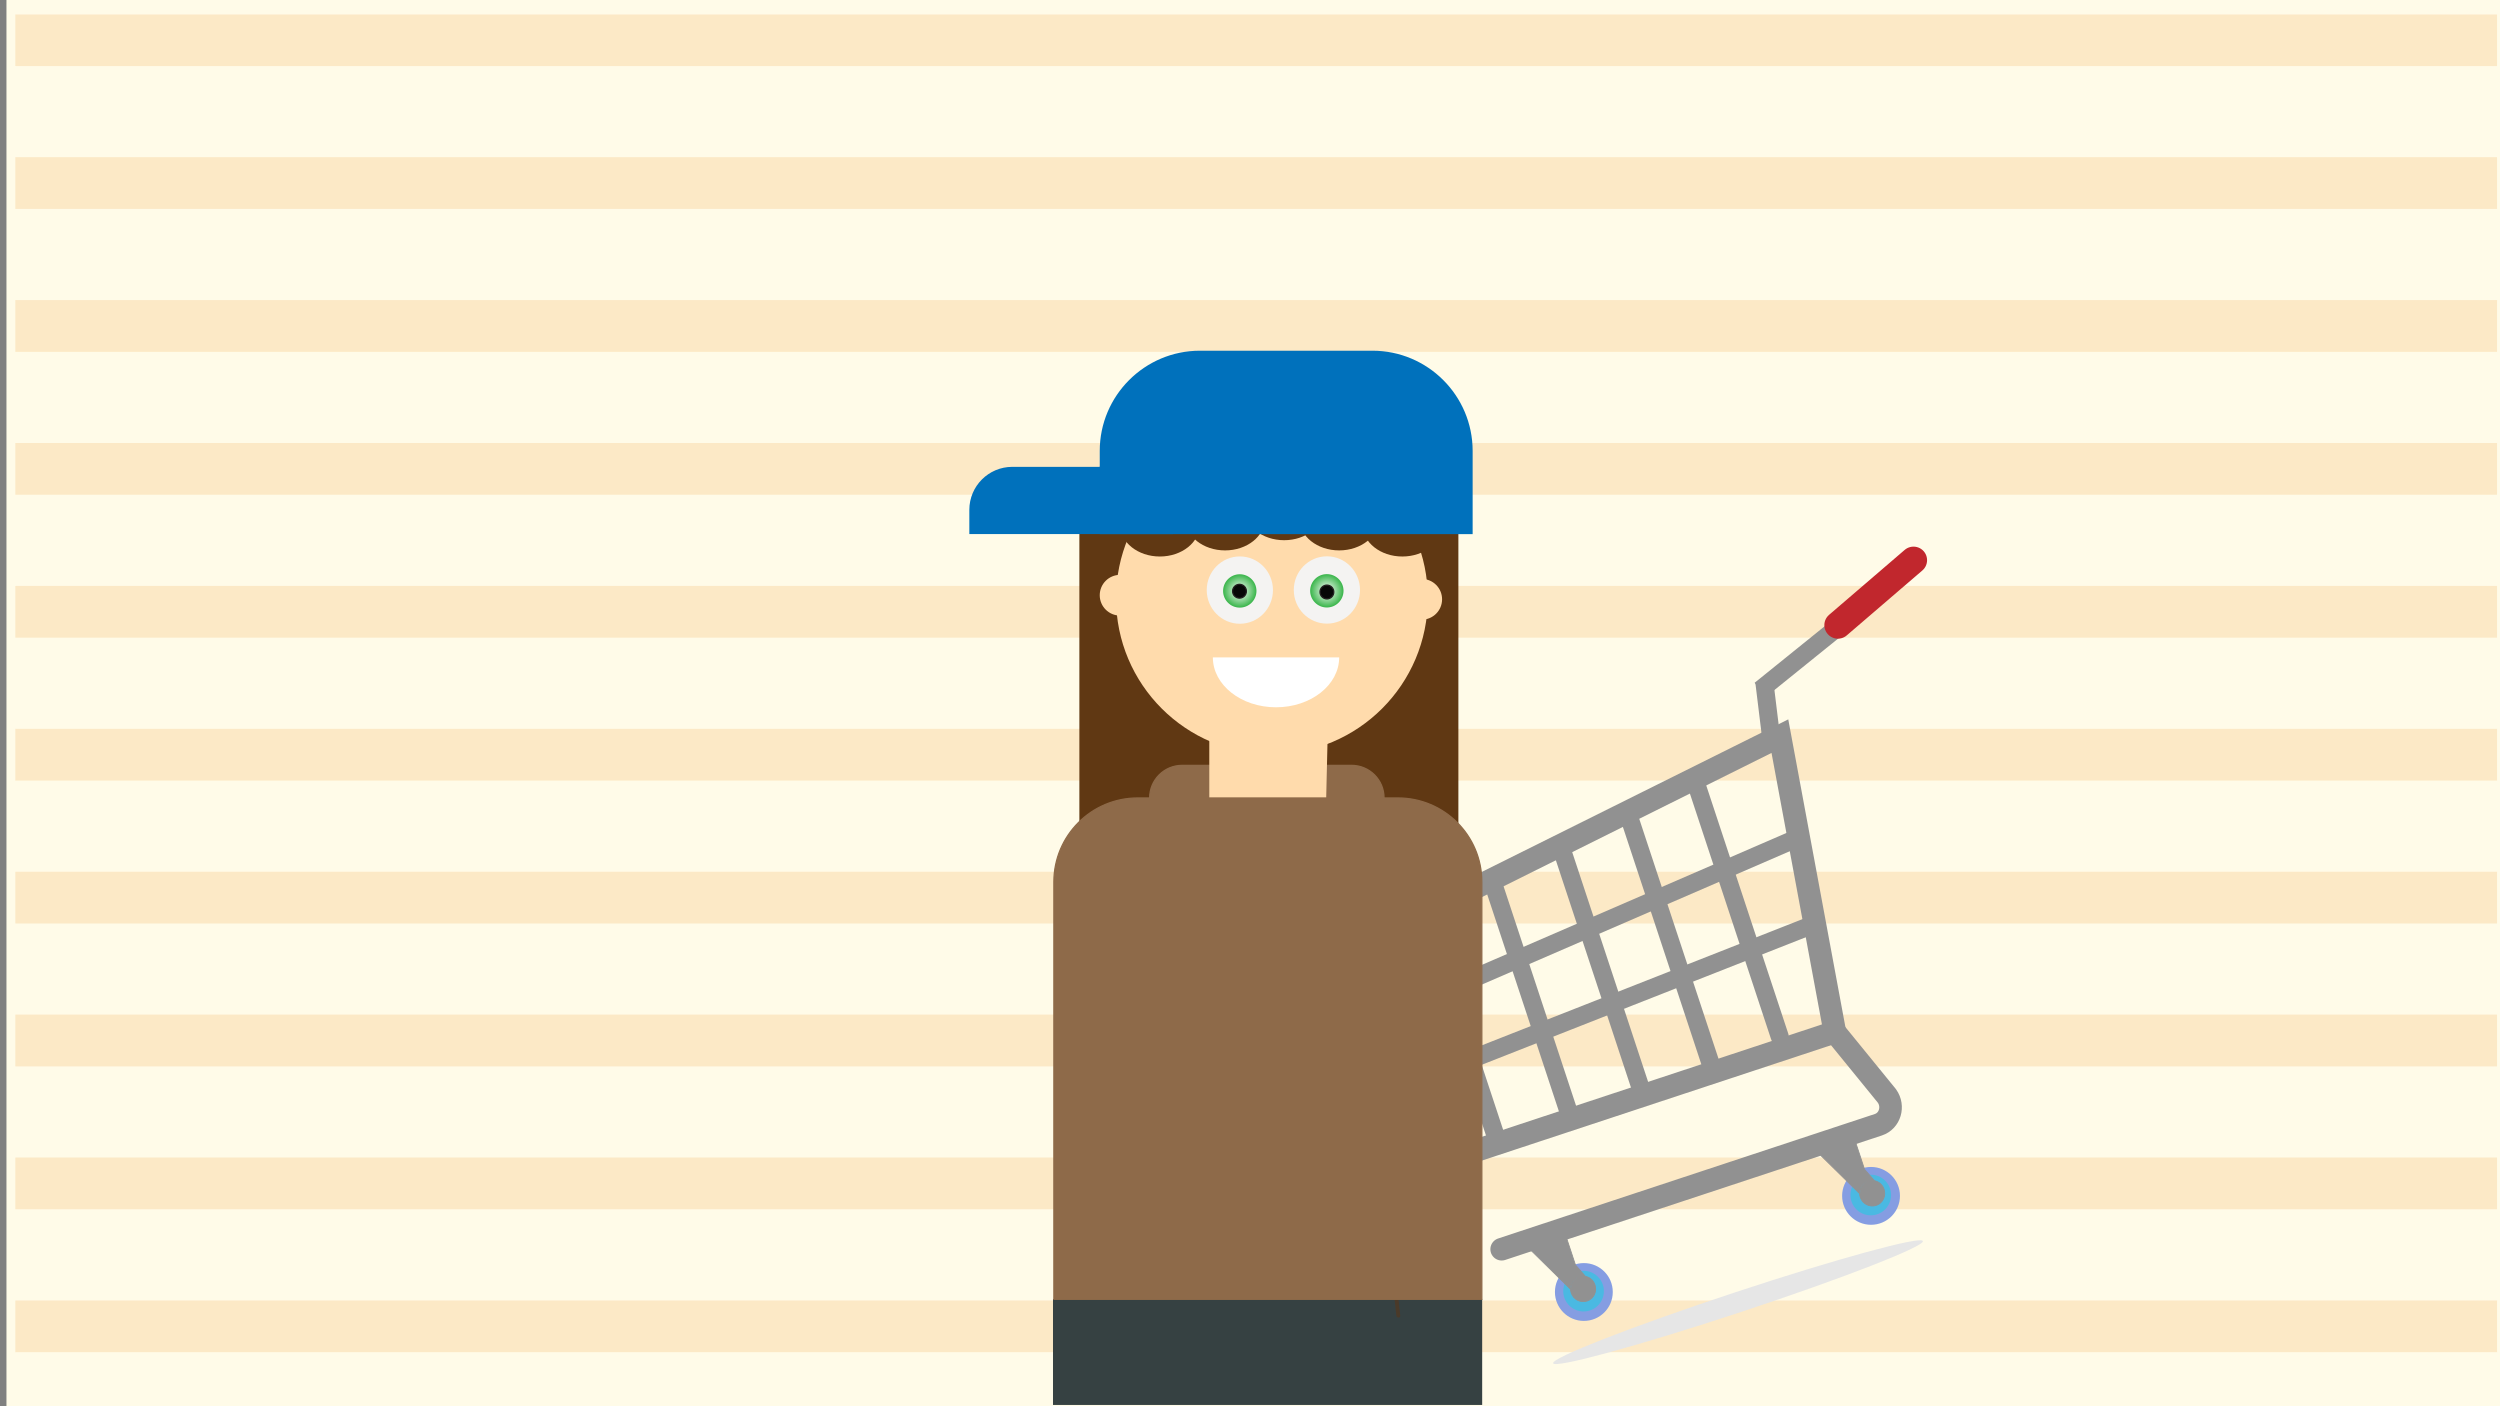 <?xml version="1.0" encoding="UTF-8"?>
<svg id="Min_tegning" data-name="Min tegning" xmlns="http://www.w3.org/2000/svg" xmlns:xlink="http://www.w3.org/1999/xlink" viewBox="0 0 1920 1080">
  <rect x="0" y="0" width="1920" height="1080" fill="#808080" stroke="none"/>
  <defs>
    <style>
      .cls-1, .cls-2, .cls-3, .cls-4, .cls-5, .cls-6 {
        fill: none;
      }

      .cls-7 {
        clip-path: url(#clippath);
      }

      .cls-8 {
        fill: #0071bc;
      }

      .cls-9 {
        fill: #e6e6e6;
      }

      .cls-10 {
        fill: #f4f3f2;
      }

      .cls-11 {
        fill: #fff;
      }

      .cls-12 {
        fill: #fffbe8;
      }

      .cls-13 {
        fill: #ffdbac;
      }

      .cls-14 {
        fill: #f2a950;
      }

      .cls-15 {
        fill: #666;
      }

      .cls-16, .cls-17 {
        fill: #8e6a49;
      }

      .cls-18 {
        fill: #859de2;
      }

      .cls-19 {
        fill: #364142;
      }

      .cls-20 {
        fill: #4ab9e2;
      }

      .cls-21 {
        fill: #603813;
      }

      .cls-22 {
        fill: #513721;
      }

      .cls-2, .cls-3 {
        stroke-width: 17.35px;
      }

      .cls-2, .cls-3, .cls-4, .cls-23, .cls-5, .cls-17, .cls-24, .cls-6 {
        stroke-miterlimit: 10;
      }

      .cls-2, .cls-3, .cls-4, .cls-24, .cls-6 {
        stroke: #919191;
      }

      .cls-2, .cls-4, .cls-23, .cls-5 {
        stroke-linecap: round;
      }

      .cls-4, .cls-6 {
        stroke-width: 13.88px;
      }

      .cls-23 {
        fill: #070707;
        stroke: #231f20;
      }

      .cls-5 {
        stroke: #c1272d;
        stroke-width: 20.82px;
      }

      .cls-25 {
        fill: url(#radial-gradient-2);
      }

      .cls-17 {
        stroke: #8e6a49;
      }

      .cls-26 {
        opacity: .31;
      }

      .cls-27 {
        opacity: .74;
      }

      .cls-28 {
        opacity: .72;
      }

      .cls-29 {
        fill: url(#radial-gradient);
      }

      .cls-24 {
        fill: #919191;
        stroke-width: .69px;
      }
    </style>
    <clipPath id="clippath">
      <rect class="cls-1" x="11.66" y="10.97" width="1906.21" height="1080.43"/>
    </clipPath>
    <radialGradient id="radial-gradient" cx="952.15" cy="453.84" fx="952.15" fy="453.84" r="12.81" gradientUnits="userSpaceOnUse">
      <stop offset="0" stop-color="#fff"/>
      <stop offset="1" stop-color="#39b54a"/>
    </radialGradient>
    <radialGradient id="radial-gradient-2" cx="1019.01" cy="453.74" fx="1019.01" fy="453.74" xlink:href="#radial-gradient"/>
  </defs>
  <rect class="cls-12" x="4.96" width="1915.04" height="1080"/>
  <g class="cls-26">
    <g class="cls-7">
      <g class="cls-28">
        <rect class="cls-14" x="11.66" y="10.97" width="1920" height="39.75"/>
        <rect class="cls-14" x="11.66" y="120.72" width="1920" height="39.75"/>
        <rect class="cls-14" x="11.66" y="230.47" width="1920" height="39.75"/>
        <rect class="cls-14" x="11.66" y="340.22" width="1920" height="39.75"/>
        <rect class="cls-14" x="11.66" y="449.98" width="1920" height="39.75"/>
        <rect class="cls-14" x="11.66" y="559.73" width="1920" height="39.75"/>
        <rect class="cls-14" x="11.66" y="669.48" width="1920" height="39.75"/>
        <rect class="cls-14" x="11.66" y="779.23" width="1920" height="39.75"/>
        <rect class="cls-14" x="11.66" y="888.98" width="1920" height="39.75"/>
        <rect class="cls-14" x="11.66" y="998.74" width="1920" height="39.75"/>
      </g>
    </g>
  </g>
  <g id="basket">
    <circle class="cls-18" cx="1436.96" cy="918.43" r="22.21"/>
    <circle class="cls-18" cx="1216.4" cy="992.26" r="22.21"/>
    <polygon class="cls-3" points="1123.18 887.12 1409.16 792.61 1366.96 565.36 1030.53 732.82 1123.18 887.12"/>
    <path class="cls-2" d="m1153.28,959.4l289.31-95.61c8.91-2.94,12.23-14.11,6.58-22.08l-40-49.1"/>
    <path class="cls-15" d="m1428.17,916.69h0s.35-.26.35-.26c-.05-1.37.19-2.72.67-3.95l-.19-.21c-.05.1-.09.21-.14.32-.5,1.23-.75,2.59-.71,3.96,0,.04,0,.09,0,.14Z"/>
    <path class="cls-15" d="m1434.84,907.05s.05-.02.07-.02h0s-.07.02-.07.02Z"/>
    <path class="cls-15" d="m1429.01,912.28l.19.21c.25-.63.57-1.23.94-1.79.09-.14.19-.27.29-.41.19-.26.4-.5.61-.74.71-.78,1.55-1.43,2.51-1.94.13-.06.26-.13.39-.19.22-.1.45-.2.68-.28.04-.02.08-.03.12-.05-2.65.88-4.65,2.8-5.72,5.19Z"/>
    <path class="cls-15" d="m1434.84,907.05s.05-.02.07-.02h0s-.07.02-.07.02Z"/>
    <circle class="cls-20" cx="1436.74" cy="917.77" r="15.61"/>
    <path class="cls-24" d="m1428.17,916.69c.03.92.2,1.84.5,2.74,1.7,5.15,7.18,7.98,12.23,6.31s7.76-7.2,6.06-12.35c-1.16-3.52-4.07-5.94-7.4-6.6l-.06-.07-7.54-8.66-7.65-23.14-31.1,7.37,34.96,34.39s0-.09,0-.14c-.04-1.38.22-2.73.71-3.96.04-.11.09-.21.14-.32,1.07-2.39,3.07-4.32,5.72-5.19-.04.01-.08.03-.12.05-.24.09-.46.18-.68.28-.13.06-.27.12-.39.19-.96.51-1.8,1.17-2.51,1.94-.21.24-.42.48-.61.74-.1.14-.2.27-.29.41-.37.56-.68,1.16-.94,1.79-.48,1.23-.72,2.58-.67,3.95l-.35.26h0Zm6.75-9.67s-.05,0-.07.02l.07-.02h0Z"/>
    <circle class="cls-20" cx="1216.18" cy="991.6" r="15.61"/>
    <path class="cls-24" d="m1206.16,990.13c.03.92.2,1.84.5,2.74,1.7,5.15,7.18,7.98,12.23,6.31s7.76-7.2,6.06-12.35c-1.16-3.52-4.07-5.94-7.4-6.6l-.06-.07-7.54-8.66-7.65-23.14-31.1,7.37,34.96,34.39s0-.09,0-.14c-.04-1.38.22-2.73.71-3.96.04-.11.09-.21.14-.32,1.07-2.39,3.07-4.32,5.72-5.19-.04.01-.08.03-.12.05-.24.09-.46.18-.68.28-.13.06-.27.12-.39.19-.96.51-1.8,1.17-2.51,1.94-.21.24-.42.48-.61.74-.1.14-.2.27-.29.41-.37.56-.68,1.16-.94,1.79-.48,1.23-.72,2.58-.67,3.95l-.35.26h0Zm6.75-9.67s-.05,0-.07.02l.07-.02h0Z"/>
    <line class="cls-4" x1="1303.43" y1="604.26" x2="1366.8" y2="796.01"/>
    <line class="cls-4" x1="1251.14" y1="627.39" x2="1314.51" y2="819.14"/>
    <line class="cls-4" x1="1198.63" y1="649.85" x2="1262" y2="841.61"/>
    <line class="cls-4" x1="1146.33" y1="677.37" x2="1206.43" y2="859.24"/>
    <line class="cls-4" x1="1092.72" y1="703.13" x2="1149.77" y2="875.77"/>
    <line class="cls-4" x1="1378.16" y1="644.61" x2="1064.86" y2="780.31"/>
    <line class="cls-4" x1="1393.8" y1="709.61" x2="1088.03" y2="829.96"/>
    <line class="cls-6" x1="1355" y1="523.63" x2="1360.15" y2="565.78"/>
    <line class="cls-6" x1="1410.19" y1="482.73" x2="1351.91" y2="529.77"/>
    <line class="cls-5" x1="1469.58" y1="430.22" x2="1411.51" y2="480.1"/>
    <ellipse class="cls-9" cx="1334.76" cy="1000.16" rx="149.56" ry="7.87" transform="translate(-246.41 469.32) rotate(-18.29)"/>
  </g>
  <g id="Character">
    <path class="cls-21" d="m897.6,333.5h153.79c37.89,0,68.65,30.76,68.65,68.65v295.99h-291.08v-295.99c0-37.89,30.76-68.65,68.65-68.65Z"/>
    <circle class="cls-13" cx="976.84" cy="459.48" r="119.72"/>
    <path class="cls-17" d="m907.86,587.81h130.14c13.75,0,24.92,11.16,24.92,24.92v37.68h-179.97v-37.68c0-13.75,11.16-24.92,24.92-24.92Z"/>
    <rect class="cls-19" x="808.7" y="997.61" width="329.61" height="81.39"/>
    <ellipse class="cls-10" cx="952.2" cy="453.19" rx="25.43" ry="25.85"/>
    <circle class="cls-29" cx="952.15" cy="453.84" r="12.81"/>
    <circle class="cls-23" cx="951.93" cy="454.06" r="5.3"/>
    <path class="cls-1" d="m948.07,621.2c0,.56.46,1.02,1.02,1.02"/>
    <path class="cls-1" d="m949.09,622.22c0-31.49-3.64-56.97-8.14-56.97"/>
    <polygon class="cls-13" points="928.74 635.44 928.74 563.21 1019.68 563.21 1018 634.95 928.74 635.44"/>
    <path class="cls-16" d="m987.08,643.09c6.62.5,12.8-1.31,18.86-3.84,5.81-2.42,11.67-4.92,16.79-8.62,6.2-4.48.22-14.9-6.06-10.36-7.96,5.75-19.59,11.56-29.59,10.81-7.7-.58-7.67,11.43,0,12h0Z"/>
    <g class="cls-27">
      <path class="cls-22" d="m1071.09,763.23c.58,32.3,1.16,64.62.31,96.92-.42,16.07-1.31,32.1-2.44,48.14-1.15,16.18-1.94,32.31-1.27,48.53.74,17.94,2.73,35.8,4.72,53.64.21,1.9,3.21,1.92,3,0-1.79-16.04-3.58-32.1-4.46-48.22-.88-16.03-.49-31.99.59-48.01,1.09-16.04,2.18-32.06,2.69-48.13.51-16.23.65-32.46.58-48.7-.08-18.06-.4-36.12-.72-54.18-.03-1.93-3.03-1.93-3,0h0Z"/>
    </g>
    <path class="cls-17" d="m873.81,612.85h199.8c35.56,0,64.42,28.87,64.42,64.42v320.56h-328.64v-320.56c0-35.56,28.87-64.42,64.42-64.42Z"/>
    <path class="cls-11" d="m1028.49,504.86c0,21.18-21.72,38.34-48.51,38.34s-48.51-17.17-48.51-38.34"/>
    <ellipse class="cls-10" cx="1019.06" cy="453.1" rx="25.43" ry="25.85"/>
    <circle class="cls-25" cx="1019.01" cy="453.74" r="12.81"/>
    <circle class="cls-23" cx="1019.06" cy="454.66" r="5.3"/>
    <circle class="cls-13" cx="860.25" cy="457.13" r="15.65"/>
    <circle class="cls-13" cx="1091.87" cy="460.26" r="15.65"/>
    <ellipse class="cls-21" cx="890.77" cy="403.14" rx="30.52" ry="24.26"/>
    <ellipse class="cls-21" cx="940.85" cy="398.45" rx="30.52" ry="24.26"/>
    <ellipse class="cls-21" cx="986.23" cy="390.62" rx="30.52" ry="24.26"/>
    <ellipse class="cls-21" cx="1028.49" cy="398.45" rx="30.52" ry="24.26"/>
    <ellipse class="cls-21" cx="1077" cy="403.14" rx="30.52" ry="24.26"/>
    <path class="cls-8" d="m921.6,269.34h132.39c42.5,0,77,34.5,77,77v63.85h-286.39v-63.85c0-42.5,34.5-77,77-77Z"/>
    <path class="cls-8" d="m777.45,358.54h123.5v51.64h-156.5v-18.64c0-18.21,14.79-33,33-33Z"/>
  </g>
</svg>